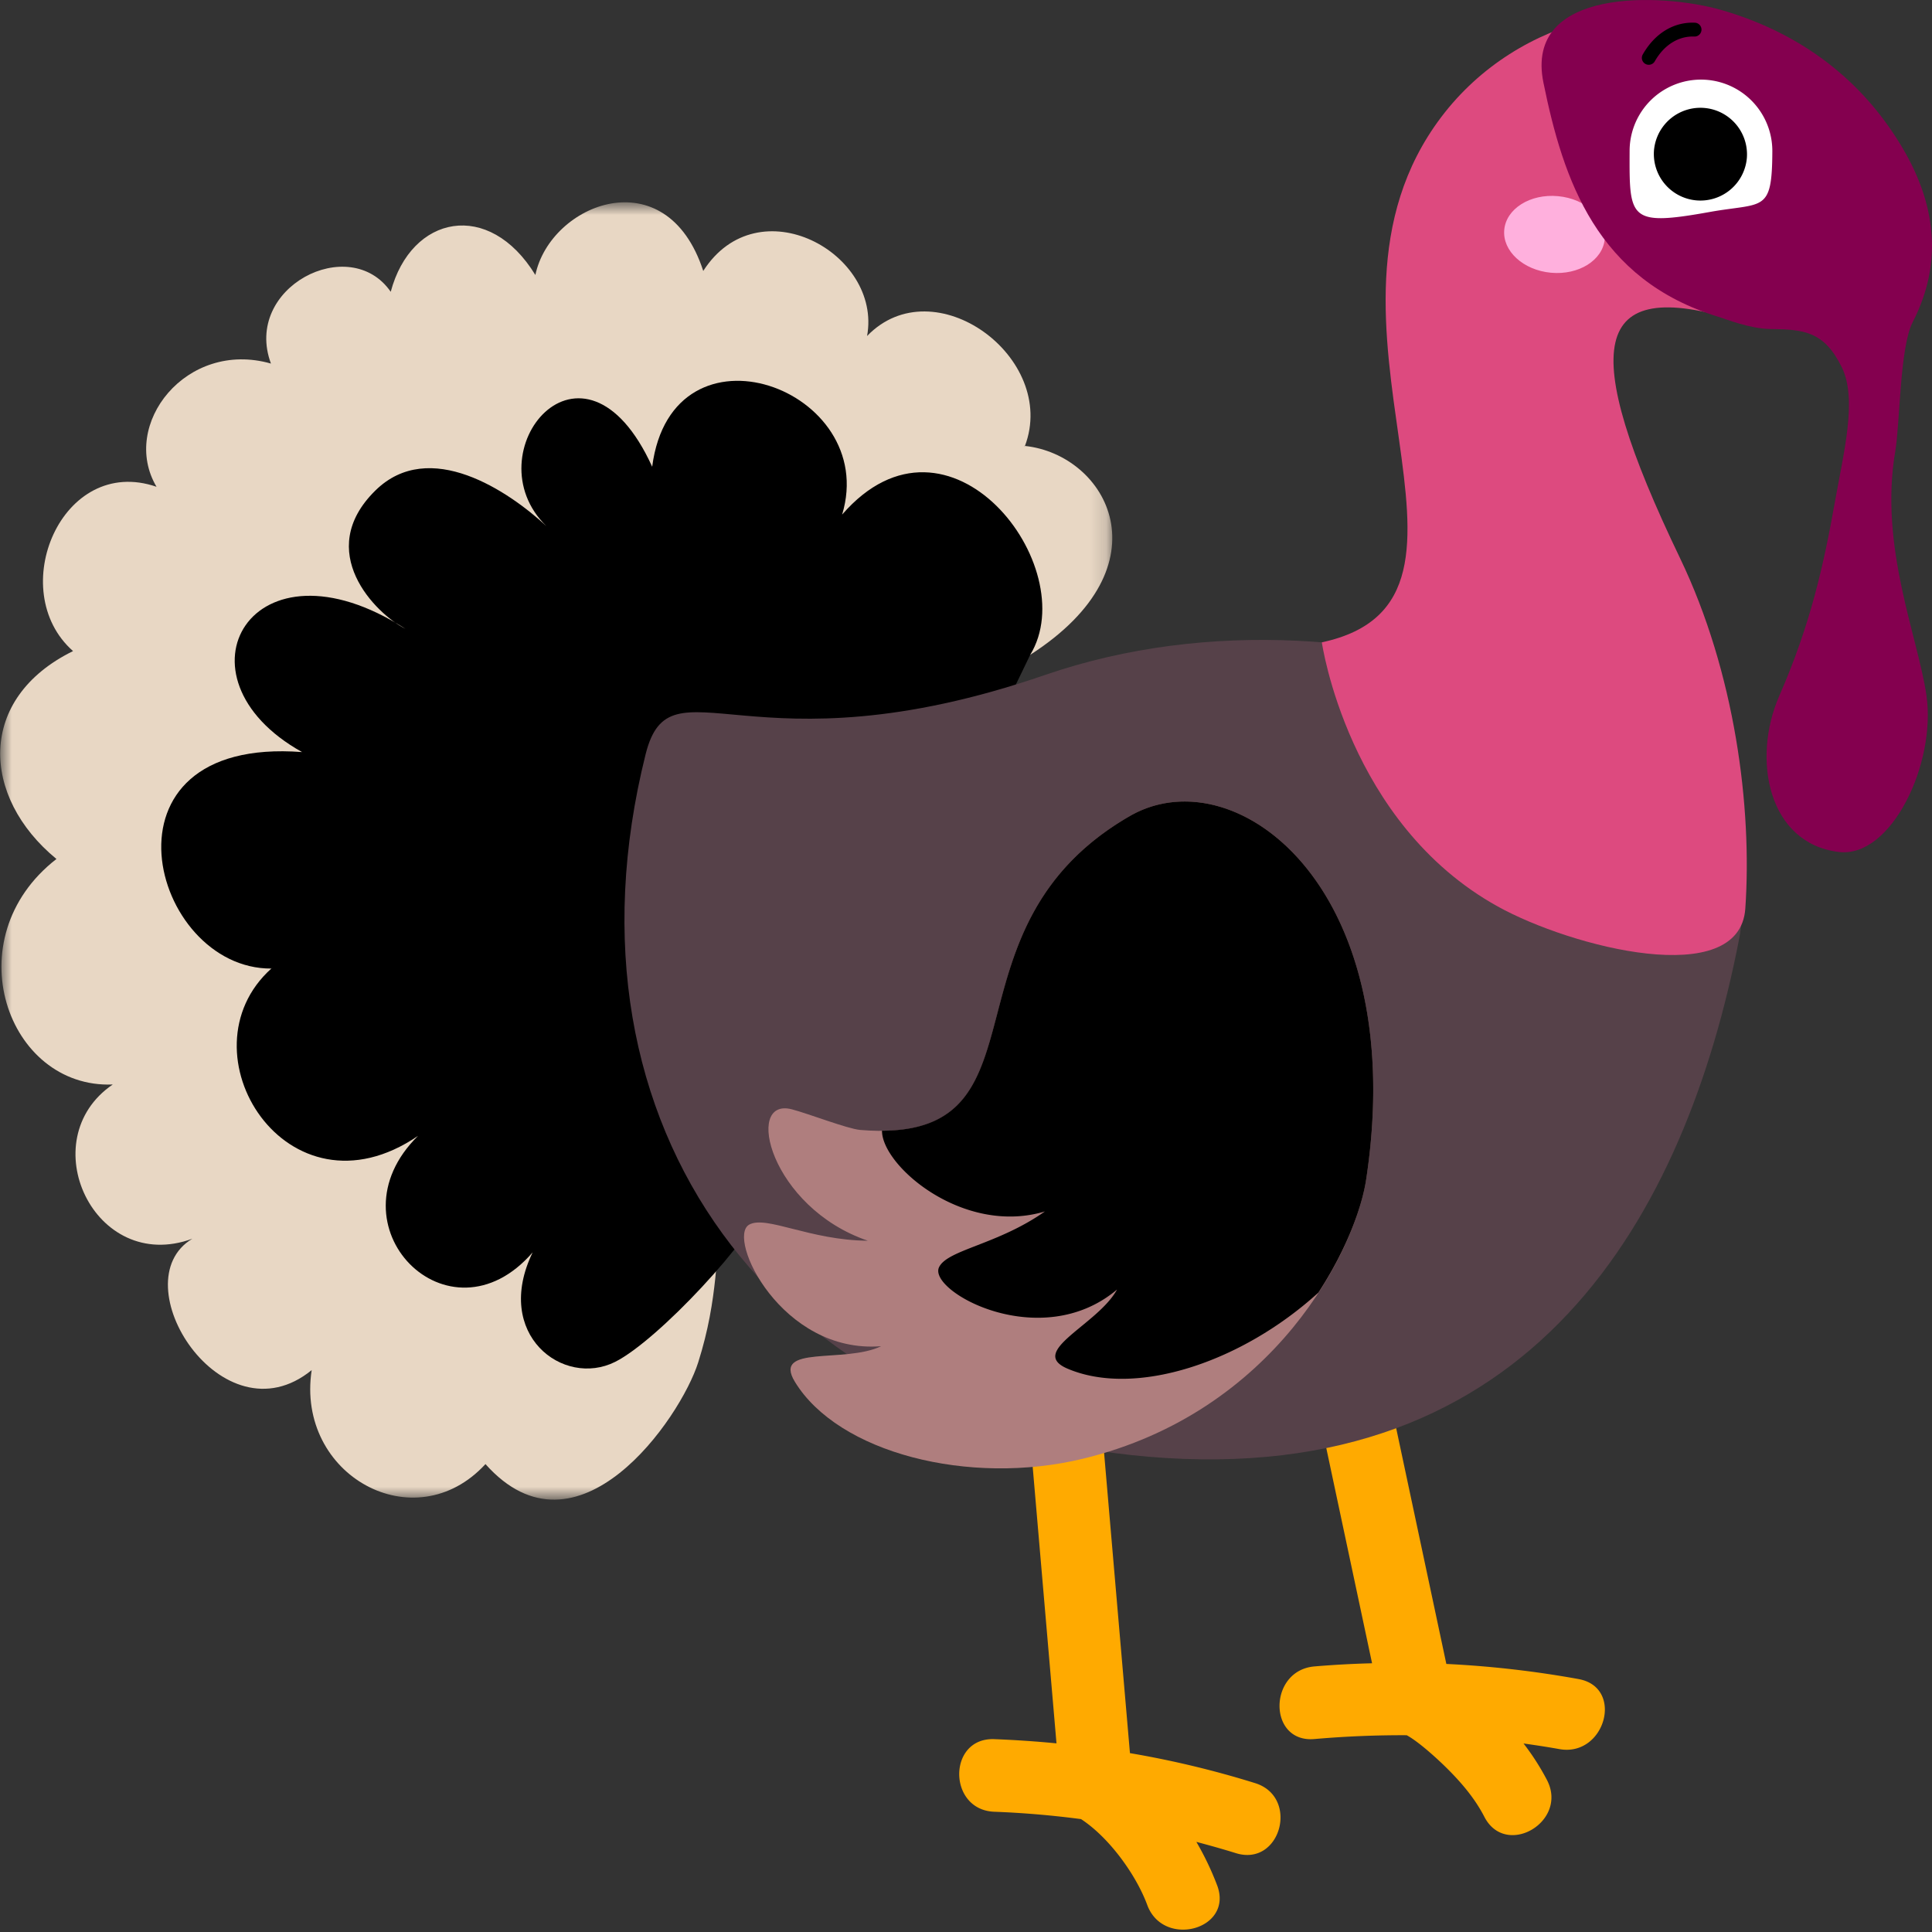 <svg xmlns="http://www.w3.org/2000/svg" xmlns:xlink="http://www.w3.org/1999/xlink" width="120" height="120"><rect width="100%" height="100%" fill="#333333" stroke="none"/><defs><path id="a" d="M.144.712h69.074v80.58H.144z"/></defs><g fill="none" fill-rule="evenodd"><g transform="matrix(-1 0 0 1 69.23 11.854)"><mask id="b" fill="#fff"><use xlink:href="#a"/></mask><path fill="#E8D7C4" d="M24.35 63.452c.468 2.463.225 5.25 1.514 9.317 1.108 3.495 7.51 12.722 13.213 6.314 4.398 4.779 11.788.695 10.794-5.837 5.554 4.528 11.893-5.476 7.414-8.159 6.085 2.229 9.984-6.142 4.942-9.581 6.563.264 9.85-9.071 3.498-14.007 4.692-3.857 4.954-9.972-1.032-12.913 4.25-3.753.705-12.23-5.185-10.205 2.286-3.858-1.849-9.154-7.107-7.653 1.755-4.724-4.89-8.146-7.44-4.458-1.273-4.778-6.105-5.748-8.984-1.045-.932-4.447-8.133-7.303-10.427-.25-3.412-5.324-11.116-1.11-10.176 4.041-4.16-4.314-11.879 1.336-9.803 6.834.085.08.088.078.007-.007-5.109.54-8.963 7.427-.335 12.975 4.433 2.85 1.334 8.551 5.744 5.694l13.362 28.94z" mask="url(#b)"/></g><path fill="#000" d="M47.765 74.272c-1.021 2.702-6.928 8.998-9.556 10.315-3.229 1.62-7.595-1.7-5.125-6.8-5.209 6.013-12.773-1.676-7.118-7.237-8.122 5.541-14.87-5.22-9.11-10.394.098-.1.1-.1.002.003-7.517.047-11.323-14.453 1.904-13.446-8.375-4.669-3.115-13.79 6.422-7.653-1.861-.945-5.714-4.81-1.87-8.592 3.36-3.305 8.293.051 10.624 2.211-4.667-4.535 2.269-13.136 6.57-3.689 1.247-9.566 14.159-4.84 11.798 2.972 6.64-7.642 15.003 3.265 11.682 8.71l-16.223 33.6z"/><path fill="#FA0" d="M98.05 104.29a63.308 63.308 0 0 0-8.215-.94c-1.812-8.518-3.627-17.036-5.435-25.554-.603-2.844-4.95-1.638-4.348 1.199 1.72 8.104 3.446 16.209 5.17 24.314a60.808 60.808 0 0 0-3.583.196c-2.875.249-2.899 4.76 0 4.51a62.848 62.848 0 0 1 5.734-.237c.7.377 1.812 1.372 2.491 2.045.908.9 1.744 1.881 2.332 3.022 1.332 2.585 5.223.305 3.894-2.276a15.308 15.308 0 0 0-1.46-2.278c.74.102 1.48.215 2.22.348 2.843.515 4.058-3.831 1.2-4.348m-20.09 6.463a59.95 59.95 0 0 0-7.777-1.864c-.738-8.565-1.477-17.13-2.21-25.696-.246-2.876-4.757-2.9-4.51 0 .716 8.363 1.439 16.726 2.158 25.089a66.205 66.205 0 0 0-3.864-.261c-2.91-.11-2.898 4.4 0 4.509 1.816.068 3.61.223 5.388.457 1.77 1.156 3.435 3.496 4.112 5.332.998 2.704 5.358 1.536 4.349-1.199a18.002 18.002 0 0 0-1.298-2.719c.82.217 1.638.446 2.454.7 2.783.868 3.964-3.485 1.198-4.348"/><path fill="#564149" d="M108.022 58.31c-3.331 17.13-12.756 34.206-36.698 32.17-23.09-1.966-37.023-20.433-31.225-43.627 1.542-6.166 6.475 1.387 24.82-4.933 20.262-6.981 45.509 4.023 43.103 16.39"/><path fill="#DD4A7F" d="M82.102 39.896c12.384-2.648-2.07-20.065 7.412-32.619C94.35.875 103.066-.78 108.784 2.065c14.894 7.411 3.772 19.307-.841 17.862-9.15-2.863-9.941 1.542-3.598 14.73 3.419 7.11 4.493 15.473 4.06 21.774-.35 5.09-10.8 2.41-15.377-.128-9.321-5.166-10.926-16.407-10.926-16.407"/><path fill="#FFB0DD" d="M99.673 14.85c-.122 1.314-1.617 2.25-3.342 2.09-1.723-.16-3.022-1.355-2.899-2.668.122-1.313 1.617-2.249 3.34-2.088 1.724.16 3.023 1.354 2.9 2.667"/><path fill="#AF7E7E" d="M70.17 50.69c-12.39 7.154-4.34 20.533-16.74 19.493-.782-.066-3.239-1.021-4.252-1.283-2.989-.772-1.327 6.104 4.727 8.164-3.595-.025-6.31-1.587-7.368-1.002-1.44.797 2.002 8.05 8.192 7.553-2.26 1.09-6.77-.109-5.36 2.207 2.683 4.41 10.806 6.498 17.891 4.783 11.96-2.895 16.933-13.003 17.592-17.332 2.768-18.18-8.129-26.368-14.681-22.584"/><path fill="#84004F" d="M106.902.617c4.947 1.424 8.796 4.356 11.302 8.631 1.991 3.398 2.517 7.021.6 10.754-.814 1.585-.783 6.265-1.09 8.062-1 5.874 1.406 11.465 1.94 15.12.617 4.235-2.18 10.134-5.45 9.733-4.385-.537-5.407-5.77-3.692-9.691 1.91-4.364 2.739-8.007 3.462-12.077.536-3.025 1.394-6.331.434-8.314-1.093-2.257-2.363-2.376-4.45-2.4-1.267-.015-2.756-.613-3.229-.758-7.538-2.305-9.625-8.456-10.864-14.543C94.653-.815 103.26-.43 106.902.617"/><path fill="#FFF" d="M101.218 9.36c-.016 4.231-.068 4.712 4.967 3.808 3.349-.6 3.883.083 3.898-3.774a4.432 4.432 0 0 0-8.865-.033"/><path fill="#000" d="M102.741 9.245a2.894 2.894 0 1 0 5.761.552 2.894 2.894 0 0 0-5.76-.552m-.335-5.221a.428.428 0 0 1-.371-.642c.75-1.317 1.933-2.038 3.258-1.97a.43.43 0 0 1-.043.858c-.986-.044-1.884.51-2.469 1.537a.43.43 0 0 1-.375.217M58.325 78.711c.52-1.092 3.637-1.397 6.578-3.467-5.06 1.523-10.133-2.827-10.12-5.012 10.438-.053 3.481-12.667 15.388-19.542 6.552-3.785 17.45 4.404 14.681 22.583-.259 1.705-1.201 4.308-2.964 7.011-4.77 4.349-11.381 6.52-15.586 4.724-2.494-1.066 1.873-2.713 3.08-4.913-4.749 4.003-11.767.103-11.057-1.384"/></g></svg>